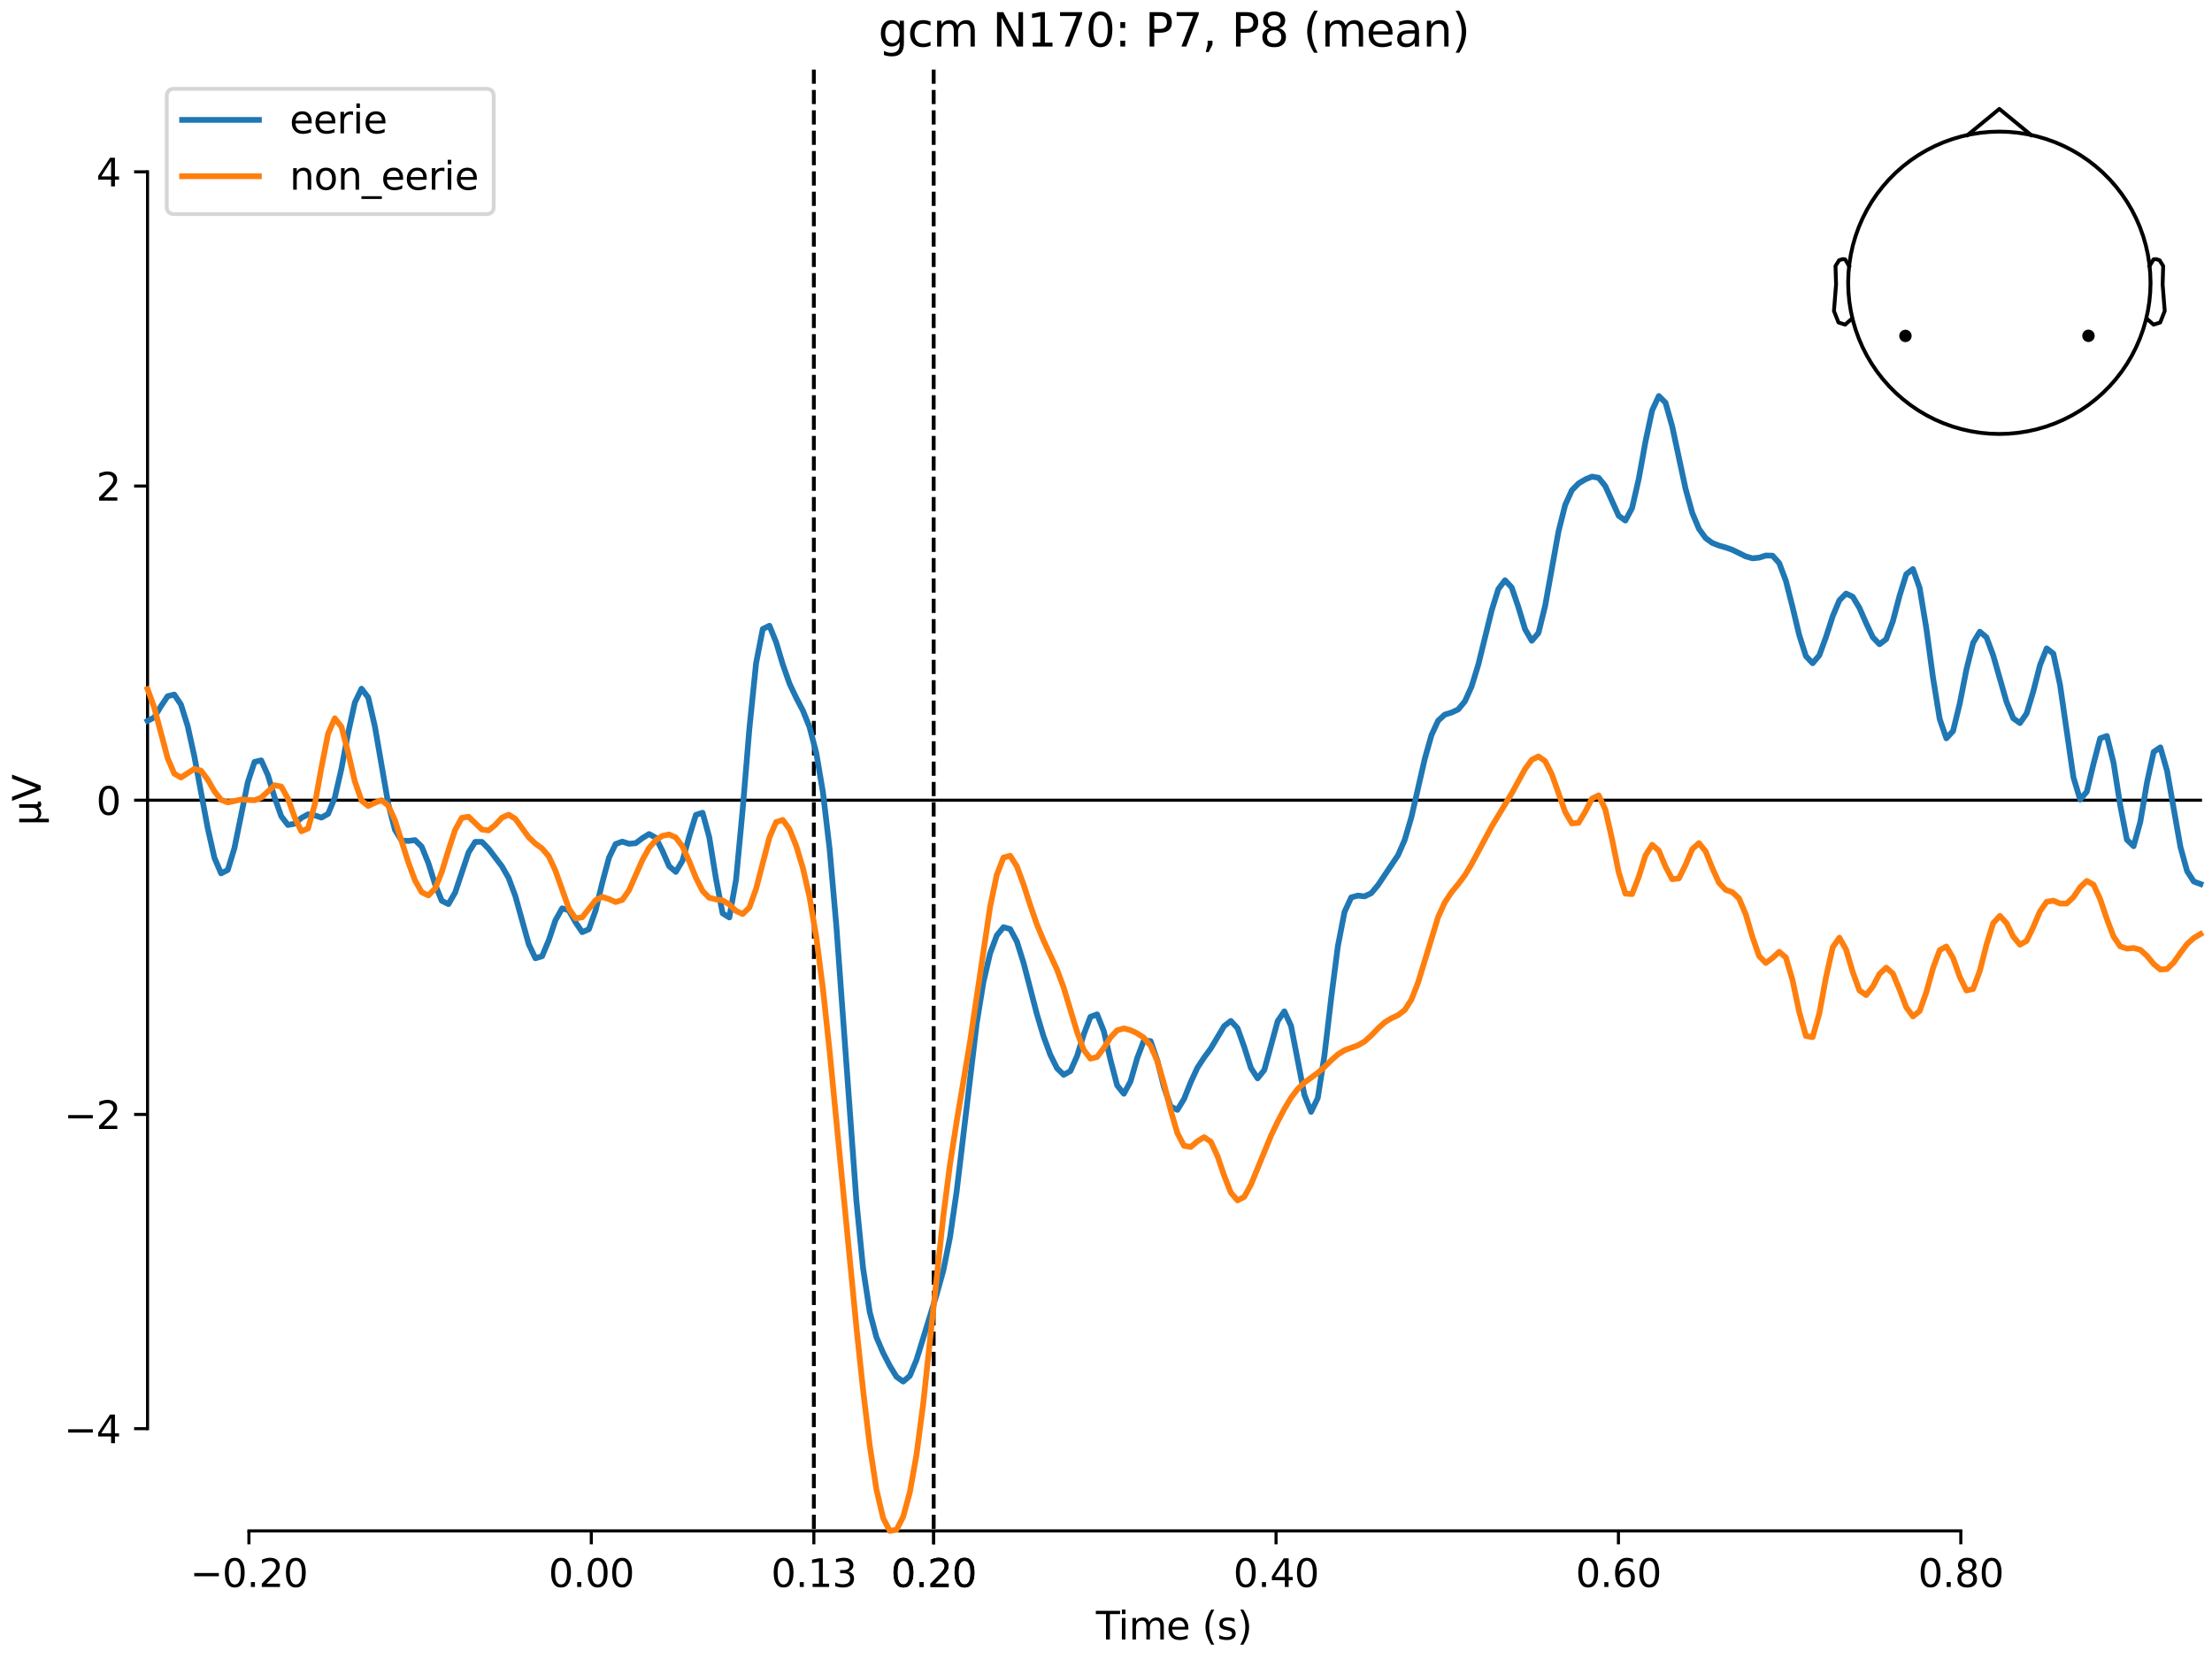 <?xml version="1.0" encoding="utf-8" standalone="no"?>
<!DOCTYPE svg PUBLIC "-//W3C//DTD SVG 1.1//EN"
  "http://www.w3.org/Graphics/SVG/1.1/DTD/svg11.dtd">
<svg xmlns:xlink="http://www.w3.org/1999/xlink" width="576pt" height="432pt" viewBox="0 0 576 432" xmlns="http://www.w3.org/2000/svg" version="1.1">
 <defs>
  <style type="text/css">*{stroke-linejoin: round; stroke-linecap: butt}</style>
 </defs>
 <g id="figure_1">
  <g id="patch_1">
   <path d="M 0 432 
L 576 432 
L 576 0 
L 0 0 
z
" style="fill: #ffffff"/>
  </g>
  <g id="axes_1">
   <g id="patch_2">
    <path d="M 38.421 398.644 
L 573 398.644 
L 573 18.118 
L 38.421 18.118 
L 38.421 398.644 
z
" style="fill: none; opacity: 0"/>
   </g>
   <g id="patch_3">
    <path d="M 38.421 372.016 
L 38.421 44.746 
" style="fill: none; stroke: #000000; stroke-width: 0.8; stroke-linejoin: miter; stroke-linecap: square"/>
   </g>
   <g id="LineCollection_1">
    <path d="M 211.924 18.118 
L 211.924 398.644 
" clip-path="url(#p3468dc0d9a)" style="fill: none; stroke-dasharray: 3.7,1.6; stroke-dashoffset: 0; stroke: #000000"/>
    <path d="M 243.128 18.118 
L 243.128 398.644 
" clip-path="url(#p3468dc0d9a)" style="fill: none; stroke-dasharray: 3.7,1.6; stroke-dashoffset: 0; stroke: #000000"/>
   </g>
   <g id="matplotlib.axis_1">
    <g id="xtick_1">
     <g id="line2d_1">
      <defs>
       <path id="m13c56636af" d="M 0 0 
L 0 3.5 
" style="stroke: #000000; stroke-width: 0.8"/>
      </defs>
      <g>
       <use xlink:href="#m13c56636af" x="64.819" y="398.644" style="stroke: #000000; stroke-width: 0.8"/>
      </g>
     </g>
     <g id="text_1">
      <!-- −0.20 -->
      <g transform="translate(49.496 413.242) scale(0.1 -0.1)">
       <defs>
        <path id="DejaVuSans-2212" d="M 678 2272 
L 4684 2272 
L 4684 1741 
L 678 1741 
L 678 2272 
z
" transform="scale(0.016)"/>
        <path id="DejaVuSans-30" d="M 2034 4250 
Q 1547 4250 1301 3770 
Q 1056 3291 1056 2328 
Q 1056 1369 1301 889 
Q 1547 409 2034 409 
Q 2525 409 2770 889 
Q 3016 1369 3016 2328 
Q 3016 3291 2770 3770 
Q 2525 4250 2034 4250 
z
M 2034 4750 
Q 2819 4750 3233 4129 
Q 3647 3509 3647 2328 
Q 3647 1150 3233 529 
Q 2819 -91 2034 -91 
Q 1250 -91 836 529 
Q 422 1150 422 2328 
Q 422 3509 836 4129 
Q 1250 4750 2034 4750 
z
" transform="scale(0.016)"/>
        <path id="DejaVuSans-2e" d="M 684 794 
L 1344 794 
L 1344 0 
L 684 0 
L 684 794 
z
" transform="scale(0.016)"/>
        <path id="DejaVuSans-32" d="M 1228 531 
L 3431 531 
L 3431 0 
L 469 0 
L 469 531 
Q 828 903 1448 1529 
Q 2069 2156 2228 2338 
Q 2531 2678 2651 2914 
Q 2772 3150 2772 3378 
Q 2772 3750 2511 3984 
Q 2250 4219 1831 4219 
Q 1534 4219 1204 4116 
Q 875 4013 500 3803 
L 500 4441 
Q 881 4594 1212 4672 
Q 1544 4750 1819 4750 
Q 2544 4750 2975 4387 
Q 3406 4025 3406 3419 
Q 3406 3131 3298 2873 
Q 3191 2616 2906 2266 
Q 2828 2175 2409 1742 
Q 1991 1309 1228 531 
z
" transform="scale(0.016)"/>
       </defs>
       <use xlink:href="#DejaVuSans-2212"/>
       <use xlink:href="#DejaVuSans-30" transform="translate(83.789 0)"/>
       <use xlink:href="#DejaVuSans-2e" transform="translate(147.412 0)"/>
       <use xlink:href="#DejaVuSans-32" transform="translate(179.199 0)"/>
       <use xlink:href="#DejaVuSans-30" transform="translate(242.822 0)"/>
      </g>
     </g>
    </g>
    <g id="xtick_2">
     <g id="line2d_2">
      <g>
       <use xlink:href="#m13c56636af" x="153.973" y="398.644" style="stroke: #000000; stroke-width: 0.8"/>
      </g>
     </g>
     <g id="text_2">
      <!-- 0.00 -->
      <g transform="translate(142.84 413.242) scale(0.1 -0.1)">
       <use xlink:href="#DejaVuSans-30"/>
       <use xlink:href="#DejaVuSans-2e" transform="translate(63.623 0)"/>
       <use xlink:href="#DejaVuSans-30" transform="translate(95.41 0)"/>
       <use xlink:href="#DejaVuSans-30" transform="translate(159.033 0)"/>
      </g>
     </g>
    </g>
    <g id="xtick_3">
     <g id="line2d_3">
      <g>
       <use xlink:href="#m13c56636af" x="211.924" y="398.644" style="stroke: #000000; stroke-width: 0.8"/>
      </g>
     </g>
     <g id="text_3">
      <!-- 0.13 -->
      <g transform="translate(200.791 413.242) scale(0.1 -0.1)">
       <defs>
        <path id="DejaVuSans-31" d="M 794 531 
L 1825 531 
L 1825 4091 
L 703 3866 
L 703 4441 
L 1819 4666 
L 2450 4666 
L 2450 531 
L 3481 531 
L 3481 0 
L 794 0 
L 794 531 
z
" transform="scale(0.016)"/>
        <path id="DejaVuSans-33" d="M 2597 2516 
Q 3050 2419 3304 2112 
Q 3559 1806 3559 1356 
Q 3559 666 3084 287 
Q 2609 -91 1734 -91 
Q 1441 -91 1130 -33 
Q 819 25 488 141 
L 488 750 
Q 750 597 1062 519 
Q 1375 441 1716 441 
Q 2309 441 2620 675 
Q 2931 909 2931 1356 
Q 2931 1769 2642 2001 
Q 2353 2234 1838 2234 
L 1294 2234 
L 1294 2753 
L 1863 2753 
Q 2328 2753 2575 2939 
Q 2822 3125 2822 3475 
Q 2822 3834 2567 4026 
Q 2313 4219 1838 4219 
Q 1578 4219 1281 4162 
Q 984 4106 628 3988 
L 628 4550 
Q 988 4650 1302 4700 
Q 1616 4750 1894 4750 
Q 2613 4750 3031 4423 
Q 3450 4097 3450 3541 
Q 3450 3153 3228 2886 
Q 3006 2619 2597 2516 
z
" transform="scale(0.016)"/>
       </defs>
       <use xlink:href="#DejaVuSans-30"/>
       <use xlink:href="#DejaVuSans-2e" transform="translate(63.623 0)"/>
       <use xlink:href="#DejaVuSans-31" transform="translate(95.41 0)"/>
       <use xlink:href="#DejaVuSans-33" transform="translate(159.033 0)"/>
      </g>
     </g>
    </g>
    <g id="xtick_4">
     <g id="line2d_4">
      <g>
       <use xlink:href="#m13c56636af" x="243.128" y="398.644" style="stroke: #000000; stroke-width: 0.8"/>
      </g>
     </g>
     <g id="text_4">
      <!-- 0.20 -->
      <g transform="translate(231.995 413.242) scale(0.1 -0.1)">
       <use xlink:href="#DejaVuSans-30"/>
       <use xlink:href="#DejaVuSans-2e" transform="translate(63.623 0)"/>
       <use xlink:href="#DejaVuSans-32" transform="translate(95.41 0)"/>
       <use xlink:href="#DejaVuSans-30" transform="translate(159.033 0)"/>
      </g>
     </g>
    </g>
    <g id="xtick_5">
     <g id="line2d_5">
      <g>
       <use xlink:href="#m13c56636af" x="243.128" y="398.644" style="stroke: #000000; stroke-width: 0.8"/>
      </g>
     </g>
     <g id="text_5">
      <!-- 0.20 -->
      <g transform="translate(231.995 413.242) scale(0.1 -0.1)">
       <use xlink:href="#DejaVuSans-30"/>
       <use xlink:href="#DejaVuSans-2e" transform="translate(63.623 0)"/>
       <use xlink:href="#DejaVuSans-32" transform="translate(95.41 0)"/>
       <use xlink:href="#DejaVuSans-30" transform="translate(159.033 0)"/>
      </g>
     </g>
    </g>
    <g id="xtick_6">
     <g id="line2d_6">
      <g>
       <use xlink:href="#m13c56636af" x="332.282" y="398.644" style="stroke: #000000; stroke-width: 0.8"/>
      </g>
     </g>
     <g id="text_6">
      <!-- 0.40 -->
      <g transform="translate(321.15 413.242) scale(0.1 -0.1)">
       <defs>
        <path id="DejaVuSans-34" d="M 2419 4116 
L 825 1625 
L 2419 1625 
L 2419 4116 
z
M 2253 4666 
L 3047 4666 
L 3047 1625 
L 3713 1625 
L 3713 1100 
L 3047 1100 
L 3047 0 
L 2419 0 
L 2419 1100 
L 313 1100 
L 313 1709 
L 2253 4666 
z
" transform="scale(0.016)"/>
       </defs>
       <use xlink:href="#DejaVuSans-30"/>
       <use xlink:href="#DejaVuSans-2e" transform="translate(63.623 0)"/>
       <use xlink:href="#DejaVuSans-34" transform="translate(95.41 0)"/>
       <use xlink:href="#DejaVuSans-30" transform="translate(159.033 0)"/>
      </g>
     </g>
    </g>
    <g id="xtick_7">
     <g id="line2d_7">
      <g>
       <use xlink:href="#m13c56636af" x="421.437" y="398.644" style="stroke: #000000; stroke-width: 0.8"/>
      </g>
     </g>
     <g id="text_7">
      <!-- 0.60 -->
      <g transform="translate(410.304 413.242) scale(0.1 -0.1)">
       <defs>
        <path id="DejaVuSans-36" d="M 2113 2584 
Q 1688 2584 1439 2293 
Q 1191 2003 1191 1497 
Q 1191 994 1439 701 
Q 1688 409 2113 409 
Q 2538 409 2786 701 
Q 3034 994 3034 1497 
Q 3034 2003 2786 2293 
Q 2538 2584 2113 2584 
z
M 3366 4563 
L 3366 3988 
Q 3128 4100 2886 4159 
Q 2644 4219 2406 4219 
Q 1781 4219 1451 3797 
Q 1122 3375 1075 2522 
Q 1259 2794 1537 2939 
Q 1816 3084 2150 3084 
Q 2853 3084 3261 2657 
Q 3669 2231 3669 1497 
Q 3669 778 3244 343 
Q 2819 -91 2113 -91 
Q 1303 -91 875 529 
Q 447 1150 447 2328 
Q 447 3434 972 4092 
Q 1497 4750 2381 4750 
Q 2619 4750 2861 4703 
Q 3103 4656 3366 4563 
z
" transform="scale(0.016)"/>
       </defs>
       <use xlink:href="#DejaVuSans-30"/>
       <use xlink:href="#DejaVuSans-2e" transform="translate(63.623 0)"/>
       <use xlink:href="#DejaVuSans-36" transform="translate(95.41 0)"/>
       <use xlink:href="#DejaVuSans-30" transform="translate(159.033 0)"/>
      </g>
     </g>
    </g>
    <g id="xtick_8">
     <g id="line2d_8">
      <g>
       <use xlink:href="#m13c56636af" x="510.592" y="398.644" style="stroke: #000000; stroke-width: 0.8"/>
      </g>
     </g>
     <g id="text_8">
      <!-- 0.80 -->
      <g transform="translate(499.459 413.242) scale(0.1 -0.1)">
       <defs>
        <path id="DejaVuSans-38" d="M 2034 2216 
Q 1584 2216 1326 1975 
Q 1069 1734 1069 1313 
Q 1069 891 1326 650 
Q 1584 409 2034 409 
Q 2484 409 2743 651 
Q 3003 894 3003 1313 
Q 3003 1734 2745 1975 
Q 2488 2216 2034 2216 
z
M 1403 2484 
Q 997 2584 770 2862 
Q 544 3141 544 3541 
Q 544 4100 942 4425 
Q 1341 4750 2034 4750 
Q 2731 4750 3128 4425 
Q 3525 4100 3525 3541 
Q 3525 3141 3298 2862 
Q 3072 2584 2669 2484 
Q 3125 2378 3379 2068 
Q 3634 1759 3634 1313 
Q 3634 634 3220 271 
Q 2806 -91 2034 -91 
Q 1263 -91 848 271 
Q 434 634 434 1313 
Q 434 1759 690 2068 
Q 947 2378 1403 2484 
z
M 1172 3481 
Q 1172 3119 1398 2916 
Q 1625 2713 2034 2713 
Q 2441 2713 2670 2916 
Q 2900 3119 2900 3481 
Q 2900 3844 2670 4047 
Q 2441 4250 2034 4250 
Q 1625 4250 1398 4047 
Q 1172 3844 1172 3481 
z
" transform="scale(0.016)"/>
       </defs>
       <use xlink:href="#DejaVuSans-30"/>
       <use xlink:href="#DejaVuSans-2e" transform="translate(63.623 0)"/>
       <use xlink:href="#DejaVuSans-38" transform="translate(95.41 0)"/>
       <use xlink:href="#DejaVuSans-30" transform="translate(159.033 0)"/>
      </g>
     </g>
    </g>
    <g id="text_9">
     <!-- Time (s) -->
     <g transform="translate(285.381 426.92) scale(0.1 -0.1)">
      <defs>
       <path id="DejaVuSans-54" d="M -19 4666 
L 3928 4666 
L 3928 4134 
L 2272 4134 
L 2272 0 
L 1638 0 
L 1638 4134 
L -19 4134 
L -19 4666 
z
" transform="scale(0.016)"/>
       <path id="DejaVuSans-69" d="M 603 3500 
L 1178 3500 
L 1178 0 
L 603 0 
L 603 3500 
z
M 603 4863 
L 1178 4863 
L 1178 4134 
L 603 4134 
L 603 4863 
z
" transform="scale(0.016)"/>
       <path id="DejaVuSans-6d" d="M 3328 2828 
Q 3544 3216 3844 3400 
Q 4144 3584 4550 3584 
Q 5097 3584 5394 3201 
Q 5691 2819 5691 2113 
L 5691 0 
L 5113 0 
L 5113 2094 
Q 5113 2597 4934 2840 
Q 4756 3084 4391 3084 
Q 3944 3084 3684 2787 
Q 3425 2491 3425 1978 
L 3425 0 
L 2847 0 
L 2847 2094 
Q 2847 2600 2669 2842 
Q 2491 3084 2119 3084 
Q 1678 3084 1418 2786 
Q 1159 2488 1159 1978 
L 1159 0 
L 581 0 
L 581 3500 
L 1159 3500 
L 1159 2956 
Q 1356 3278 1631 3431 
Q 1906 3584 2284 3584 
Q 2666 3584 2933 3390 
Q 3200 3197 3328 2828 
z
" transform="scale(0.016)"/>
       <path id="DejaVuSans-65" d="M 3597 1894 
L 3597 1613 
L 953 1613 
Q 991 1019 1311 708 
Q 1631 397 2203 397 
Q 2534 397 2845 478 
Q 3156 559 3463 722 
L 3463 178 
Q 3153 47 2828 -22 
Q 2503 -91 2169 -91 
Q 1331 -91 842 396 
Q 353 884 353 1716 
Q 353 2575 817 3079 
Q 1281 3584 2069 3584 
Q 2775 3584 3186 3129 
Q 3597 2675 3597 1894 
z
M 3022 2063 
Q 3016 2534 2758 2815 
Q 2500 3097 2075 3097 
Q 1594 3097 1305 2825 
Q 1016 2553 972 2059 
L 3022 2063 
z
" transform="scale(0.016)"/>
       <path id="DejaVuSans-20" transform="scale(0.016)"/>
       <path id="DejaVuSans-28" d="M 1984 4856 
Q 1566 4138 1362 3434 
Q 1159 2731 1159 2009 
Q 1159 1288 1364 580 
Q 1569 -128 1984 -844 
L 1484 -844 
Q 1016 -109 783 600 
Q 550 1309 550 2009 
Q 550 2706 781 3412 
Q 1013 4119 1484 4856 
L 1984 4856 
z
" transform="scale(0.016)"/>
       <path id="DejaVuSans-73" d="M 2834 3397 
L 2834 2853 
Q 2591 2978 2328 3040 
Q 2066 3103 1784 3103 
Q 1356 3103 1142 2972 
Q 928 2841 928 2578 
Q 928 2378 1081 2264 
Q 1234 2150 1697 2047 
L 1894 2003 
Q 2506 1872 2764 1633 
Q 3022 1394 3022 966 
Q 3022 478 2636 193 
Q 2250 -91 1575 -91 
Q 1294 -91 989 -36 
Q 684 19 347 128 
L 347 722 
Q 666 556 975 473 
Q 1284 391 1588 391 
Q 1994 391 2212 530 
Q 2431 669 2431 922 
Q 2431 1156 2273 1281 
Q 2116 1406 1581 1522 
L 1381 1569 
Q 847 1681 609 1914 
Q 372 2147 372 2553 
Q 372 3047 722 3315 
Q 1072 3584 1716 3584 
Q 2034 3584 2315 3537 
Q 2597 3491 2834 3397 
z
" transform="scale(0.016)"/>
       <path id="DejaVuSans-29" d="M 513 4856 
L 1013 4856 
Q 1481 4119 1714 3412 
Q 1947 2706 1947 2009 
Q 1947 1309 1714 600 
Q 1481 -109 1013 -844 
L 513 -844 
Q 928 -128 1133 580 
Q 1338 1288 1338 2009 
Q 1338 2731 1133 3434 
Q 928 4138 513 4856 
z
" transform="scale(0.016)"/>
      </defs>
      <use xlink:href="#DejaVuSans-54"/>
      <use xlink:href="#DejaVuSans-69" transform="translate(57.959 0)"/>
      <use xlink:href="#DejaVuSans-6d" transform="translate(85.742 0)"/>
      <use xlink:href="#DejaVuSans-65" transform="translate(183.154 0)"/>
      <use xlink:href="#DejaVuSans-20" transform="translate(244.678 0)"/>
      <use xlink:href="#DejaVuSans-28" transform="translate(276.465 0)"/>
      <use xlink:href="#DejaVuSans-73" transform="translate(315.479 0)"/>
      <use xlink:href="#DejaVuSans-29" transform="translate(367.578 0)"/>
     </g>
    </g>
   </g>
   <g id="matplotlib.axis_2">
    <g id="ytick_1">
     <g id="line2d_9">
      <defs>
       <path id="me410cd20d8" d="M 0 0 
L -3.5 0 
" style="stroke: #000000; stroke-width: 0.8"/>
      </defs>
      <g>
       <use xlink:href="#me410cd20d8" x="38.421" y="372.016" style="stroke: #000000; stroke-width: 0.8"/>
      </g>
     </g>
     <g id="text_10">
      <!-- −4 -->
      <g transform="translate(16.678 375.815) scale(0.1 -0.1)">
       <use xlink:href="#DejaVuSans-2212"/>
       <use xlink:href="#DejaVuSans-34" transform="translate(83.789 0)"/>
      </g>
     </g>
    </g>
    <g id="ytick_2">
     <g id="line2d_10">
      <g>
       <use xlink:href="#me410cd20d8" x="38.421" y="290.198" style="stroke: #000000; stroke-width: 0.8"/>
      </g>
     </g>
     <g id="text_11">
      <!-- −2 -->
      <g transform="translate(16.678 293.998) scale(0.1 -0.1)">
       <use xlink:href="#DejaVuSans-2212"/>
       <use xlink:href="#DejaVuSans-32" transform="translate(83.789 0)"/>
      </g>
     </g>
    </g>
    <g id="ytick_3">
     <g id="line2d_11">
      <g>
       <use xlink:href="#me410cd20d8" x="38.421" y="208.381" style="stroke: #000000; stroke-width: 0.8"/>
      </g>
     </g>
     <g id="text_12">
      <!-- 0 -->
      <g transform="translate(25.058 212.18) scale(0.1 -0.1)">
       <use xlink:href="#DejaVuSans-30"/>
      </g>
     </g>
    </g>
    <g id="ytick_4">
     <g id="line2d_12">
      <g>
       <use xlink:href="#me410cd20d8" x="38.421" y="126.564" style="stroke: #000000; stroke-width: 0.8"/>
      </g>
     </g>
     <g id="text_13">
      <!-- 2 -->
      <g transform="translate(25.058 130.363) scale(0.1 -0.1)">
       <use xlink:href="#DejaVuSans-32"/>
      </g>
     </g>
    </g>
    <g id="ytick_5">
     <g id="line2d_13">
      <g>
       <use xlink:href="#me410cd20d8" x="38.421" y="44.746" style="stroke: #000000; stroke-width: 0.8"/>
      </g>
     </g>
     <g id="text_14">
      <!-- 4 -->
      <g transform="translate(25.058 48.545) scale(0.1 -0.1)">
       <use xlink:href="#DejaVuSans-34"/>
      </g>
     </g>
    </g>
    <g id="text_15">
     <!-- µV -->
     <g transform="translate(10.599 214.982) rotate(-90) scale(0.1 -0.1)">
      <defs>
       <path id="DejaVuSans-b5" d="M 544 -1331 
L 544 3500 
L 1119 3500 
L 1119 1325 
Q 1119 872 1334 640 
Q 1550 409 1972 409 
Q 2434 409 2667 671 
Q 2900 934 2900 1459 
L 2900 3500 
L 3475 3500 
L 3475 806 
Q 3475 619 3529 530 
Q 3584 441 3700 441 
Q 3728 441 3778 458 
Q 3828 475 3916 513 
L 3916 50 
Q 3788 -22 3673 -56 
Q 3559 -91 3450 -91 
Q 3234 -91 3106 31 
Q 2978 153 2931 403 
Q 2775 156 2548 32 
Q 2322 -91 2016 -91 
Q 1697 -91 1473 31 
Q 1250 153 1119 397 
L 1119 -1331 
L 544 -1331 
z
" transform="scale(0.016)"/>
       <path id="DejaVuSans-56" d="M 1831 0 
L 50 4666 
L 709 4666 
L 2188 738 
L 3669 4666 
L 4325 4666 
L 2547 0 
L 1831 0 
z
" transform="scale(0.016)"/>
      </defs>
      <use xlink:href="#DejaVuSans-b5"/>
      <use xlink:href="#DejaVuSans-56" transform="translate(63.623 0)"/>
     </g>
    </g>
   </g>
   <g id="patch_4">
    <path d="M 64.819 398.644 
L 510.592 398.644 
" style="fill: none; stroke: #000000; stroke-width: 0.8; stroke-linejoin: miter; stroke-linecap: square"/>
   </g>
   <g id="patch_5">
    <path d="M 38.421 208.381 
L 573 208.381 
" style="fill: none; stroke: #000000; stroke-width: 0.8; stroke-linejoin: miter; stroke-linecap: square"/>
   </g>
   <g id="text_16">
    <!-- gcm N170: P7, P8 (mean) -->
    <g transform="translate(228.693 12.118) scale(0.12 -0.12)">
     <defs>
      <path id="DejaVuSans-67" d="M 2906 1791 
Q 2906 2416 2648 2759 
Q 2391 3103 1925 3103 
Q 1463 3103 1205 2759 
Q 947 2416 947 1791 
Q 947 1169 1205 825 
Q 1463 481 1925 481 
Q 2391 481 2648 825 
Q 2906 1169 2906 1791 
z
M 3481 434 
Q 3481 -459 3084 -895 
Q 2688 -1331 1869 -1331 
Q 1566 -1331 1297 -1286 
Q 1028 -1241 775 -1147 
L 775 -588 
Q 1028 -725 1275 -790 
Q 1522 -856 1778 -856 
Q 2344 -856 2625 -561 
Q 2906 -266 2906 331 
L 2906 616 
Q 2728 306 2450 153 
Q 2172 0 1784 0 
Q 1141 0 747 490 
Q 353 981 353 1791 
Q 353 2603 747 3093 
Q 1141 3584 1784 3584 
Q 2172 3584 2450 3431 
Q 2728 3278 2906 2969 
L 2906 3500 
L 3481 3500 
L 3481 434 
z
" transform="scale(0.016)"/>
      <path id="DejaVuSans-63" d="M 3122 3366 
L 3122 2828 
Q 2878 2963 2633 3030 
Q 2388 3097 2138 3097 
Q 1578 3097 1268 2742 
Q 959 2388 959 1747 
Q 959 1106 1268 751 
Q 1578 397 2138 397 
Q 2388 397 2633 464 
Q 2878 531 3122 666 
L 3122 134 
Q 2881 22 2623 -34 
Q 2366 -91 2075 -91 
Q 1284 -91 818 406 
Q 353 903 353 1747 
Q 353 2603 823 3093 
Q 1294 3584 2113 3584 
Q 2378 3584 2631 3529 
Q 2884 3475 3122 3366 
z
" transform="scale(0.016)"/>
      <path id="DejaVuSans-4e" d="M 628 4666 
L 1478 4666 
L 3547 763 
L 3547 4666 
L 4159 4666 
L 4159 0 
L 3309 0 
L 1241 3903 
L 1241 0 
L 628 0 
L 628 4666 
z
" transform="scale(0.016)"/>
      <path id="DejaVuSans-37" d="M 525 4666 
L 3525 4666 
L 3525 4397 
L 1831 0 
L 1172 0 
L 2766 4134 
L 525 4134 
L 525 4666 
z
" transform="scale(0.016)"/>
      <path id="DejaVuSans-3a" d="M 750 794 
L 1409 794 
L 1409 0 
L 750 0 
L 750 794 
z
M 750 3309 
L 1409 3309 
L 1409 2516 
L 750 2516 
L 750 3309 
z
" transform="scale(0.016)"/>
      <path id="DejaVuSans-50" d="M 1259 4147 
L 1259 2394 
L 2053 2394 
Q 2494 2394 2734 2622 
Q 2975 2850 2975 3272 
Q 2975 3691 2734 3919 
Q 2494 4147 2053 4147 
L 1259 4147 
z
M 628 4666 
L 2053 4666 
Q 2838 4666 3239 4311 
Q 3641 3956 3641 3272 
Q 3641 2581 3239 2228 
Q 2838 1875 2053 1875 
L 1259 1875 
L 1259 0 
L 628 0 
L 628 4666 
z
" transform="scale(0.016)"/>
      <path id="DejaVuSans-2c" d="M 750 794 
L 1409 794 
L 1409 256 
L 897 -744 
L 494 -744 
L 750 256 
L 750 794 
z
" transform="scale(0.016)"/>
      <path id="DejaVuSans-61" d="M 2194 1759 
Q 1497 1759 1228 1600 
Q 959 1441 959 1056 
Q 959 750 1161 570 
Q 1363 391 1709 391 
Q 2188 391 2477 730 
Q 2766 1069 2766 1631 
L 2766 1759 
L 2194 1759 
z
M 3341 1997 
L 3341 0 
L 2766 0 
L 2766 531 
Q 2569 213 2275 61 
Q 1981 -91 1556 -91 
Q 1019 -91 701 211 
Q 384 513 384 1019 
Q 384 1609 779 1909 
Q 1175 2209 1959 2209 
L 2766 2209 
L 2766 2266 
Q 2766 2663 2505 2880 
Q 2244 3097 1772 3097 
Q 1472 3097 1187 3025 
Q 903 2953 641 2809 
L 641 3341 
Q 956 3463 1253 3523 
Q 1550 3584 1831 3584 
Q 2591 3584 2966 3190 
Q 3341 2797 3341 1997 
z
" transform="scale(0.016)"/>
      <path id="DejaVuSans-6e" d="M 3513 2113 
L 3513 0 
L 2938 0 
L 2938 2094 
Q 2938 2591 2744 2837 
Q 2550 3084 2163 3084 
Q 1697 3084 1428 2787 
Q 1159 2491 1159 1978 
L 1159 0 
L 581 0 
L 581 3500 
L 1159 3500 
L 1159 2956 
Q 1366 3272 1645 3428 
Q 1925 3584 2291 3584 
Q 2894 3584 3203 3211 
Q 3513 2838 3513 2113 
z
" transform="scale(0.016)"/>
     </defs>
     <use xlink:href="#DejaVuSans-67"/>
     <use xlink:href="#DejaVuSans-63" transform="translate(63.477 0)"/>
     <use xlink:href="#DejaVuSans-6d" transform="translate(118.457 0)"/>
     <use xlink:href="#DejaVuSans-20" transform="translate(215.869 0)"/>
     <use xlink:href="#DejaVuSans-4e" transform="translate(247.656 0)"/>
     <use xlink:href="#DejaVuSans-31" transform="translate(322.461 0)"/>
     <use xlink:href="#DejaVuSans-37" transform="translate(386.084 0)"/>
     <use xlink:href="#DejaVuSans-30" transform="translate(449.707 0)"/>
     <use xlink:href="#DejaVuSans-3a" transform="translate(513.33 0)"/>
     <use xlink:href="#DejaVuSans-20" transform="translate(547.021 0)"/>
     <use xlink:href="#DejaVuSans-50" transform="translate(578.809 0)"/>
     <use xlink:href="#DejaVuSans-37" transform="translate(639.111 0)"/>
     <use xlink:href="#DejaVuSans-2c" transform="translate(702.734 0)"/>
     <use xlink:href="#DejaVuSans-20" transform="translate(734.521 0)"/>
     <use xlink:href="#DejaVuSans-50" transform="translate(766.309 0)"/>
     <use xlink:href="#DejaVuSans-38" transform="translate(826.611 0)"/>
     <use xlink:href="#DejaVuSans-20" transform="translate(890.234 0)"/>
     <use xlink:href="#DejaVuSans-28" transform="translate(922.021 0)"/>
     <use xlink:href="#DejaVuSans-6d" transform="translate(961.035 0)"/>
     <use xlink:href="#DejaVuSans-65" transform="translate(1058.447 0)"/>
     <use xlink:href="#DejaVuSans-61" transform="translate(1119.971 0)"/>
     <use xlink:href="#DejaVuSans-6e" transform="translate(1181.25 0)"/>
     <use xlink:href="#DejaVuSans-29" transform="translate(1244.629 0)"/>
    </g>
   </g>
   <g id="legend_1">
    <g id="patch_6">
     <path d="M 45.421 55.753 
L 126.563 55.753 
Q 128.563 55.753 128.563 53.753 
L 128.563 25.118 
Q 128.563 23.118 126.563 23.118 
L 45.421 23.118 
Q 43.421 23.118 43.421 25.118 
L 43.421 53.753 
Q 43.421 55.753 45.421 55.753 
z
" style="fill: #ffffff; opacity: 0.8; stroke: #cccccc; stroke-linejoin: miter"/>
    </g>
    <g id="line2d_14">
     <path d="M 47.421 31.217 
L 57.421 31.217 
L 67.421 31.217 
" style="fill: none; stroke: #1f77b4; stroke-width: 1.5; stroke-linecap: square"/>
    </g>
    <g id="text_17">
     <!-- eerie -->
     <g transform="translate(75.421 34.717) scale(0.1 -0.1)">
      <defs>
       <path id="DejaVuSans-72" d="M 2631 2963 
Q 2534 3019 2420 3045 
Q 2306 3072 2169 3072 
Q 1681 3072 1420 2755 
Q 1159 2438 1159 1844 
L 1159 0 
L 581 0 
L 581 3500 
L 1159 3500 
L 1159 2956 
Q 1341 3275 1631 3429 
Q 1922 3584 2338 3584 
Q 2397 3584 2469 3576 
Q 2541 3569 2628 3553 
L 2631 2963 
z
" transform="scale(0.016)"/>
      </defs>
      <use xlink:href="#DejaVuSans-65"/>
      <use xlink:href="#DejaVuSans-65" transform="translate(61.523 0)"/>
      <use xlink:href="#DejaVuSans-72" transform="translate(123.047 0)"/>
      <use xlink:href="#DejaVuSans-69" transform="translate(164.16 0)"/>
      <use xlink:href="#DejaVuSans-65" transform="translate(191.943 0)"/>
     </g>
    </g>
    <g id="line2d_15">
     <path d="M 47.421 45.895 
L 57.421 45.895 
L 67.421 45.895 
" style="fill: none; stroke: #ff7f0e; stroke-width: 1.5; stroke-linecap: square"/>
    </g>
    <g id="text_18">
     <!-- non_eerie -->
     <g transform="translate(75.421 49.395) scale(0.1 -0.1)">
      <defs>
       <path id="DejaVuSans-6f" d="M 1959 3097 
Q 1497 3097 1228 2736 
Q 959 2375 959 1747 
Q 959 1119 1226 758 
Q 1494 397 1959 397 
Q 2419 397 2687 759 
Q 2956 1122 2956 1747 
Q 2956 2369 2687 2733 
Q 2419 3097 1959 3097 
z
M 1959 3584 
Q 2709 3584 3137 3096 
Q 3566 2609 3566 1747 
Q 3566 888 3137 398 
Q 2709 -91 1959 -91 
Q 1206 -91 779 398 
Q 353 888 353 1747 
Q 353 2609 779 3096 
Q 1206 3584 1959 3584 
z
" transform="scale(0.016)"/>
       <path id="DejaVuSans-5f" d="M 3263 -1063 
L 3263 -1509 
L -63 -1509 
L -63 -1063 
L 3263 -1063 
z
" transform="scale(0.016)"/>
      </defs>
      <use xlink:href="#DejaVuSans-6e"/>
      <use xlink:href="#DejaVuSans-6f" transform="translate(63.379 0)"/>
      <use xlink:href="#DejaVuSans-6e" transform="translate(124.561 0)"/>
      <use xlink:href="#DejaVuSans-5f" transform="translate(187.939 0)"/>
      <use xlink:href="#DejaVuSans-65" transform="translate(237.939 0)"/>
      <use xlink:href="#DejaVuSans-65" transform="translate(299.463 0)"/>
      <use xlink:href="#DejaVuSans-72" transform="translate(360.986 0)"/>
      <use xlink:href="#DejaVuSans-69" transform="translate(402.1 0)"/>
      <use xlink:href="#DejaVuSans-65" transform="translate(429.883 0)"/>
     </g>
    </g>
   </g>
   <g id="line2d_16">
    <path d="M 38.421 187.73 
L 40.162 186.801 
L 41.903 183.916 
L 43.644 181.306 
L 45.386 180.864 
L 47.127 183.477 
L 48.868 189.062 
L 50.61 196.968 
L 54.092 215.671 
L 55.834 223.362 
L 57.575 227.426 
L 59.316 226.531 
L 61.057 220.796 
L 64.54 203.639 
L 66.281 198.399 
L 68.023 198.001 
L 69.764 201.867 
L 71.505 207.656 
L 73.247 212.564 
L 74.988 214.828 
L 76.729 214.489 
L 78.47 212.996 
L 80.212 212.045 
L 81.953 212.311 
L 83.694 212.906 
L 85.436 211.93 
L 87.177 207.718 
L 88.918 200.114 
L 90.66 190.85 
L 92.401 182.931 
L 94.142 179.336 
L 95.883 181.618 
L 97.625 189.192 
L 101.107 209.371 
L 102.849 216.105 
L 104.59 218.899 
L 106.331 218.975 
L 108.073 218.76 
L 109.814 220.469 
L 111.555 224.758 
L 113.296 230.292 
L 115.038 234.568 
L 116.779 235.424 
L 118.52 232.414 
L 122.003 221.998 
L 123.744 219.22 
L 125.486 219.218 
L 127.227 221.005 
L 130.709 225.594 
L 132.451 228.634 
L 134.192 233.333 
L 137.675 245.859 
L 139.416 249.526 
L 141.157 249.008 
L 142.899 244.842 
L 144.64 239.635 
L 146.381 236.526 
L 148.122 237.065 
L 149.864 240.139 
L 151.605 242.732 
L 153.346 241.967 
L 155.088 237.078 
L 156.829 229.874 
L 158.57 223.37 
L 160.312 219.783 
L 162.053 219.156 
L 163.794 219.717 
L 165.535 219.562 
L 167.277 218.25 
L 169.018 217.177 
L 170.759 218.152 
L 172.501 221.57 
L 174.242 225.556 
L 175.983 227.039 
L 177.725 224.11 
L 179.466 217.843 
L 181.207 212.195 
L 182.948 211.638 
L 184.69 218.022 
L 186.431 228.786 
L 188.172 237.837 
L 189.914 238.906 
L 191.655 229.139 
L 193.396 210.731 
L 195.138 189.722 
L 196.879 172.744 
L 198.62 163.795 
L 200.361 162.939 
L 202.103 167.233 
L 203.844 173.041 
L 205.585 178.011 
L 207.327 181.693 
L 209.068 185.016 
L 210.809 189.359 
L 212.551 196.048 
L 214.292 206.295 
L 216.033 221.141 
L 217.774 240.974 
L 222.998 312.639 
L 224.74 330.223 
L 226.481 341.654 
L 228.222 348.219 
L 229.964 352.284 
L 231.705 355.656 
L 233.446 358.513 
L 235.187 359.756 
L 236.929 358.267 
L 238.67 354.046 
L 243.894 337.095 
L 245.635 330.87 
L 247.377 322.208 
L 249.118 310.182 
L 254.342 266.417 
L 256.083 255.723 
L 257.824 248.24 
L 259.566 243.572 
L 261.307 241.432 
L 263.048 241.932 
L 264.79 245.176 
L 266.531 250.72 
L 270.013 264.118 
L 271.755 269.923 
L 273.496 274.651 
L 275.237 278.156 
L 276.979 279.873 
L 278.72 278.917 
L 280.461 275.007 
L 282.203 269.377 
L 283.944 264.786 
L 285.685 264.137 
L 287.427 268.495 
L 289.168 275.999 
L 290.909 282.654 
L 292.65 284.811 
L 294.392 281.587 
L 296.133 275.512 
L 297.874 270.928 
L 299.616 271.107 
L 301.357 276.133 
L 303.098 283.089 
L 304.84 288.131 
L 306.581 289.013 
L 308.322 286.171 
L 310.063 281.809 
L 311.805 278.036 
L 313.546 275.384 
L 315.287 273.022 
L 318.77 267.174 
L 320.511 265.855 
L 322.253 267.733 
L 323.994 272.616 
L 325.735 278.098 
L 327.476 280.803 
L 329.218 278.638 
L 332.7 265.902 
L 334.442 263.353 
L 336.183 267.134 
L 339.666 285.123 
L 341.407 289.531 
L 343.148 285.908 
L 344.889 274.781 
L 346.631 259.987 
L 348.372 246.413 
L 350.113 237.459 
L 351.855 233.684 
L 353.596 233.209 
L 355.337 233.407 
L 357.079 232.575 
L 358.82 230.493 
L 364.044 222.694 
L 365.785 218.708 
L 367.526 212.787 
L 371.009 197.611 
L 372.75 191.424 
L 374.492 187.658 
L 376.233 186.074 
L 377.974 185.546 
L 379.715 184.736 
L 381.457 182.632 
L 383.198 178.762 
L 384.939 173.101 
L 388.422 158.995 
L 390.163 153.387 
L 391.905 151.091 
L 393.646 152.969 
L 395.387 158.111 
L 397.128 163.856 
L 398.87 166.855 
L 400.611 164.827 
L 402.352 157.77 
L 405.835 138.378 
L 407.576 131.47 
L 409.318 127.648 
L 411.059 125.882 
L 412.8 124.835 
L 414.541 124.113 
L 416.283 124.411 
L 418.024 126.589 
L 421.507 134.309 
L 423.248 135.551 
L 424.989 132.298 
L 426.731 124.675 
L 428.472 115.032 
L 430.213 106.869 
L 431.954 103.12 
L 433.696 104.858 
L 435.437 111.023 
L 438.92 127.295 
L 440.661 133.551 
L 442.402 137.703 
L 444.144 140.112 
L 445.885 141.387 
L 447.626 142.067 
L 449.367 142.556 
L 451.109 143.17 
L 454.591 144.888 
L 456.333 145.383 
L 458.074 145.21 
L 459.815 144.658 
L 461.557 144.687 
L 463.298 146.618 
L 465.039 151.243 
L 466.78 158.085 
L 468.522 165.402 
L 470.263 170.86 
L 472.004 172.705 
L 473.746 170.64 
L 475.487 165.881 
L 477.228 160.474 
L 478.97 156.324 
L 480.711 154.562 
L 482.452 155.39 
L 484.193 158.288 
L 485.935 162.268 
L 487.676 165.943 
L 489.417 167.759 
L 491.159 166.443 
L 492.9 161.759 
L 494.641 155.145 
L 496.383 149.529 
L 498.124 148.182 
L 499.865 153.072 
L 501.606 163.565 
L 503.348 176.438 
L 505.089 187.229 
L 506.83 192.258 
L 508.572 190.354 
L 510.313 183.209 
L 512.054 174.355 
L 513.796 167.386 
L 515.537 164.484 
L 517.278 165.954 
L 519.019 170.649 
L 522.502 182.806 
L 524.243 187.044 
L 525.985 188.284 
L 527.726 185.794 
L 529.467 180.031 
L 531.209 173.209 
L 532.95 168.835 
L 534.691 170.214 
L 536.432 178.354 
L 539.915 202.426 
L 541.656 208.196 
L 543.398 206.159 
L 545.139 198.917 
L 546.88 192.267 
L 548.622 191.654 
L 550.363 198.614 
L 552.104 209.71 
L 553.845 218.662 
L 555.587 220.342 
L 557.328 214.032 
L 559.069 203.786 
L 560.811 195.797 
L 562.552 194.611 
L 564.293 200.696 
L 567.776 220.522 
L 569.517 226.85 
L 571.258 229.549 
L 573 230.197 
L 573 230.197 
" style="fill: none; stroke: #1f77b4; stroke-width: 1.5; stroke-linecap: square"/>
   </g>
   <g id="line2d_17">
    <path d="M 38.421 179.44 
L 40.162 184.247 
L 43.644 197.389 
L 45.386 201.474 
L 47.127 202.462 
L 50.61 200.212 
L 52.351 200.683 
L 54.092 203.015 
L 55.834 206.05 
L 57.575 208.268 
L 59.316 208.956 
L 62.799 208.188 
L 66.281 208.387 
L 68.023 207.701 
L 71.505 204.485 
L 73.247 204.815 
L 74.988 207.968 
L 76.729 212.838 
L 78.47 216.467 
L 80.212 215.73 
L 81.953 209.536 
L 83.694 199.905 
L 85.436 191.064 
L 87.177 187.036 
L 88.918 189.279 
L 90.66 196.001 
L 92.401 203.494 
L 94.142 208.467 
L 95.883 209.87 
L 97.625 209.032 
L 99.366 208.377 
L 101.107 209.778 
L 102.849 213.605 
L 106.331 224.572 
L 108.073 229.273 
L 109.814 232.337 
L 111.555 233.166 
L 113.296 231.365 
L 115.038 227.078 
L 116.779 221.371 
L 118.52 216.082 
L 120.262 212.964 
L 122.003 212.667 
L 125.486 215.998 
L 127.227 216.235 
L 128.968 214.81 
L 130.709 212.918 
L 132.451 212.137 
L 134.192 213.211 
L 137.675 218.016 
L 139.416 219.673 
L 141.157 220.932 
L 142.899 222.986 
L 144.64 226.74 
L 148.122 236.54 
L 149.864 239.131 
L 151.605 238.868 
L 155.088 234.411 
L 156.829 233.539 
L 158.57 234.115 
L 160.312 234.883 
L 162.053 234.334 
L 163.794 231.828 
L 167.277 223.942 
L 169.018 220.803 
L 170.759 218.786 
L 172.501 217.653 
L 174.242 217.3 
L 175.983 218.082 
L 177.725 220.436 
L 179.466 224.246 
L 181.207 228.56 
L 182.948 232.012 
L 184.69 233.782 
L 186.431 234.201 
L 188.172 234.456 
L 189.914 235.522 
L 191.655 237.188 
L 193.396 238.012 
L 195.138 236.309 
L 196.879 231.458 
L 200.361 218.069 
L 202.103 214.065 
L 203.844 213.509 
L 205.585 215.918 
L 207.327 220.259 
L 209.068 226.021 
L 210.809 233.628 
L 212.551 243.958 
L 214.292 257.486 
L 216.033 273.772 
L 222.998 345.53 
L 224.74 361.952 
L 226.481 376.447 
L 228.222 387.853 
L 229.964 395.299 
L 231.705 398.644 
L 233.446 398.353 
L 235.187 394.966 
L 236.929 388.536 
L 238.67 378.728 
L 240.411 365.441 
L 245.635 316.681 
L 247.377 303.209 
L 249.118 292.014 
L 252.6 271.232 
L 257.824 236.136 
L 259.566 227.781 
L 261.307 223.312 
L 263.048 222.84 
L 264.79 225.603 
L 266.531 230.336 
L 268.272 235.718 
L 270.013 240.73 
L 271.755 244.94 
L 275.237 252.454 
L 276.979 257.169 
L 280.461 268.703 
L 282.203 273.388 
L 283.944 275.675 
L 285.685 275.24 
L 287.427 272.895 
L 289.168 270.147 
L 290.909 268.298 
L 292.65 267.797 
L 294.392 268.255 
L 296.133 269.082 
L 297.874 270.22 
L 299.616 272.324 
L 301.357 276.267 
L 303.098 282.206 
L 304.84 289.098 
L 306.581 295.054 
L 308.322 298.373 
L 310.063 298.667 
L 311.805 297.191 
L 313.546 296.12 
L 315.287 297.28 
L 317.029 301.033 
L 318.77 306.143 
L 320.511 310.557 
L 322.253 312.578 
L 323.994 311.676 
L 325.735 308.479 
L 330.959 295.743 
L 332.7 292.093 
L 334.442 288.765 
L 336.183 285.86 
L 337.924 283.563 
L 339.666 281.899 
L 343.148 279.36 
L 344.889 277.828 
L 346.631 276.118 
L 348.372 274.568 
L 350.113 273.482 
L 353.596 272.209 
L 355.337 271.194 
L 357.079 269.632 
L 358.82 267.808 
L 360.561 266.223 
L 362.302 265.156 
L 364.044 264.35 
L 365.785 263.015 
L 367.526 260.298 
L 369.268 255.843 
L 374.492 238.799 
L 376.233 234.961 
L 377.974 232.335 
L 379.715 230.224 
L 381.457 227.899 
L 383.198 225.003 
L 388.422 215.241 
L 393.646 206.585 
L 397.128 200.231 
L 398.87 197.854 
L 400.611 196.978 
L 402.352 198.196 
L 404.094 201.626 
L 407.576 211.451 
L 409.318 214.415 
L 411.059 214.247 
L 412.8 211.353 
L 414.541 207.964 
L 416.283 207.104 
L 418.024 210.787 
L 419.765 218.496 
L 421.507 227.131 
L 423.248 232.699 
L 424.989 232.817 
L 426.731 228.33 
L 428.472 222.771 
L 430.213 219.977 
L 431.954 221.502 
L 433.696 225.658 
L 435.437 228.945 
L 437.178 228.728 
L 438.92 225.198 
L 440.661 221.103 
L 442.402 219.553 
L 444.144 221.7 
L 445.885 226.035 
L 447.626 229.886 
L 449.367 231.718 
L 451.109 232.328 
L 452.85 233.958 
L 454.591 238.101 
L 456.333 243.976 
L 458.074 248.963 
L 459.815 250.756 
L 461.557 249.466 
L 463.298 247.849 
L 465.039 249.331 
L 466.78 255.272 
L 468.522 263.56 
L 470.263 269.763 
L 472.004 270.071 
L 473.746 263.914 
L 475.487 254.48 
L 477.228 246.692 
L 478.97 244.176 
L 480.711 247.257 
L 482.452 253.124 
L 484.193 257.906 
L 485.935 259.118 
L 487.676 256.914 
L 489.417 253.606 
L 491.159 251.966 
L 492.9 253.516 
L 494.641 257.695 
L 496.383 262.278 
L 498.124 264.671 
L 499.865 263.274 
L 501.606 258.385 
L 503.348 252.128 
L 505.089 247.42 
L 506.83 246.465 
L 508.572 249.463 
L 510.313 254.36 
L 512.054 257.918 
L 513.796 257.526 
L 515.537 252.837 
L 517.278 245.998 
L 519.019 240.385 
L 520.761 238.486 
L 522.502 240.389 
L 524.243 243.879 
L 525.985 245.995 
L 527.726 245.008 
L 529.467 241.406 
L 531.209 237.311 
L 532.95 234.821 
L 534.691 234.528 
L 536.432 235.275 
L 538.174 235.28 
L 539.915 233.622 
L 541.656 231.037 
L 543.398 229.398 
L 545.139 230.351 
L 546.88 234.117 
L 548.622 239.303 
L 550.363 243.871 
L 552.104 246.435 
L 553.845 247.026 
L 555.587 246.861 
L 557.328 247.318 
L 559.069 248.908 
L 560.811 251.02 
L 562.552 252.459 
L 564.293 252.334 
L 566.035 250.629 
L 567.776 248.132 
L 569.517 245.83 
L 571.258 244.251 
L 573 243.221 
L 573 243.221 
" style="fill: none; stroke: #ff7f0e; stroke-width: 1.5; stroke-linecap: square"/>
   </g>
  </g>
  <g id="axes_2">
   <g id="PathCollection_1">
    <defs>
     <path id="C0_0_e2dbcb623b" d="M 0 1.118 
C 0.297 1.118 0.581 1 0.791 0.791 
C 1 0.581 1.118 0.297 1.118 -0 
C 1.118 -0.297 1 -0.581 0.791 -0.791 
C 0.581 -1 0.297 -1.118 0 -1.118 
C -0.297 -1.118 -0.581 -1 -0.791 -0.791 
C -1 -0.581 -1.118 -0.297 -1.118 0 
C -1.118 0.297 -1 0.581 -0.791 0.791 
C -0.581 1 -0.297 1.118 0 1.118 
z
"/>
    </defs>
    <g clip-path="url(#pb2a1dd8b60)">
     <use xlink:href="#C0_0_e2dbcb623b" x="496.171" y="87.471" style="stroke: #000000"/>
    </g>
    <g clip-path="url(#pb2a1dd8b60)">
     <use xlink:href="#C0_0_e2dbcb623b" x="543.833" y="87.443" style="stroke: #000000"/>
    </g>
   </g>
   <g id="matplotlib.axis_3"/>
   <g id="matplotlib.axis_4"/>
   <g id="line2d_18">
    <path d="M 559.993 73.637 
L 559.915 71.165 
L 559.682 68.703 
L 559.295 66.26 
L 558.756 63.846 
L 558.066 61.471 
L 557.228 59.145 
L 556.246 56.875 
L 555.123 54.671 
L 553.864 52.543 
L 552.474 50.497 
L 550.958 48.543 
L 549.323 46.688 
L 547.574 44.939 
L 545.719 43.304 
L 543.765 41.788 
L 541.719 40.398 
L 539.591 39.139 
L 537.387 38.016 
L 535.118 37.034 
L 532.791 36.196 
L 530.416 35.506 
L 528.002 34.967 
L 525.56 34.58 
L 523.097 34.347 
L 520.626 34.27 
L 518.154 34.347 
L 515.692 34.58 
L 513.249 34.967 
L 510.835 35.506 
L 508.461 36.196 
L 506.134 37.034 
L 503.864 38.016 
L 501.66 39.139 
L 499.532 40.398 
L 497.486 41.788 
L 495.532 43.304 
L 493.677 44.939 
L 491.928 46.688 
L 490.293 48.543 
L 488.777 50.497 
L 487.387 52.543 
L 486.128 54.671 
L 485.005 56.875 
L 484.023 59.145 
L 483.185 61.471 
L 482.495 63.846 
L 481.956 66.26 
L 481.569 68.703 
L 481.336 71.165 
L 481.259 73.637 
L 481.336 76.108 
L 481.569 78.571 
L 481.956 81.013 
L 482.495 83.427 
L 483.185 85.802 
L 484.023 88.128 
L 485.005 90.398 
L 486.128 92.602 
L 487.387 94.73 
L 488.777 96.776 
L 490.293 98.73 
L 491.928 100.585 
L 493.677 102.334 
L 495.532 103.969 
L 497.486 105.485 
L 499.532 106.875 
L 501.66 108.134 
L 503.864 109.257 
L 506.134 110.239 
L 508.461 111.077 
L 510.835 111.767 
L 513.249 112.306 
L 515.692 112.693 
L 518.154 112.926 
L 520.626 113.003 
L 523.097 112.926 
L 525.56 112.693 
L 528.002 112.306 
L 530.416 111.767 
L 532.791 111.077 
L 535.118 110.239 
L 537.387 109.257 
L 539.591 108.134 
L 541.719 106.875 
L 543.765 105.485 
L 545.719 103.969 
L 547.574 102.334 
L 549.323 100.585 
L 550.958 98.73 
L 552.474 96.776 
L 553.864 94.73 
L 555.123 92.602 
L 556.246 90.398 
L 557.228 88.128 
L 558.066 85.802 
L 558.756 83.427 
L 559.295 81.013 
L 559.682 78.571 
L 559.915 76.108 
L 559.993 73.637 
" style="fill: none; stroke: #000000; stroke-linecap: square"/>
   </g>
   <g id="line2d_19">
    <path d="M 512.381 35.143 
L 520.626 28.365 
L 528.871 35.143 
" style="fill: none; stroke: #000000; stroke-linecap: square"/>
   </g>
   <g id="line2d_20">
    <path d="M 481.495 69.267 
L 480.471 67.535 
L 479.841 67.472 
L 478.905 67.763 
L 477.96 69.267 
L 478.109 74.07 
L 477.558 80.975 
L 478.739 83.974 
L 480.471 84.533 
L 482.125 83.077 
" style="fill: none; stroke: #000000; stroke-linecap: square"/>
   </g>
   <g id="line2d_21">
    <path d="M 559.756 69.267 
L 560.78 67.535 
L 561.41 67.472 
L 562.347 67.763 
L 563.291 69.267 
L 563.142 74.07 
L 563.693 80.975 
L 562.512 83.974 
L 560.78 84.533 
L 559.126 83.077 
" style="fill: none; stroke: #000000; stroke-linecap: square"/>
   </g>
  </g>
 </g>
 <defs>
  <clipPath id="p3468dc0d9a">
   <rect x="38.421" y="18.118" width="534.579" height="380.525"/>
  </clipPath>
  <clipPath id="pb2a1dd8b60">
   <rect x="473.251" y="24.133" width="94.748" height="93.103"/>
  </clipPath>
 </defs>
</svg>
